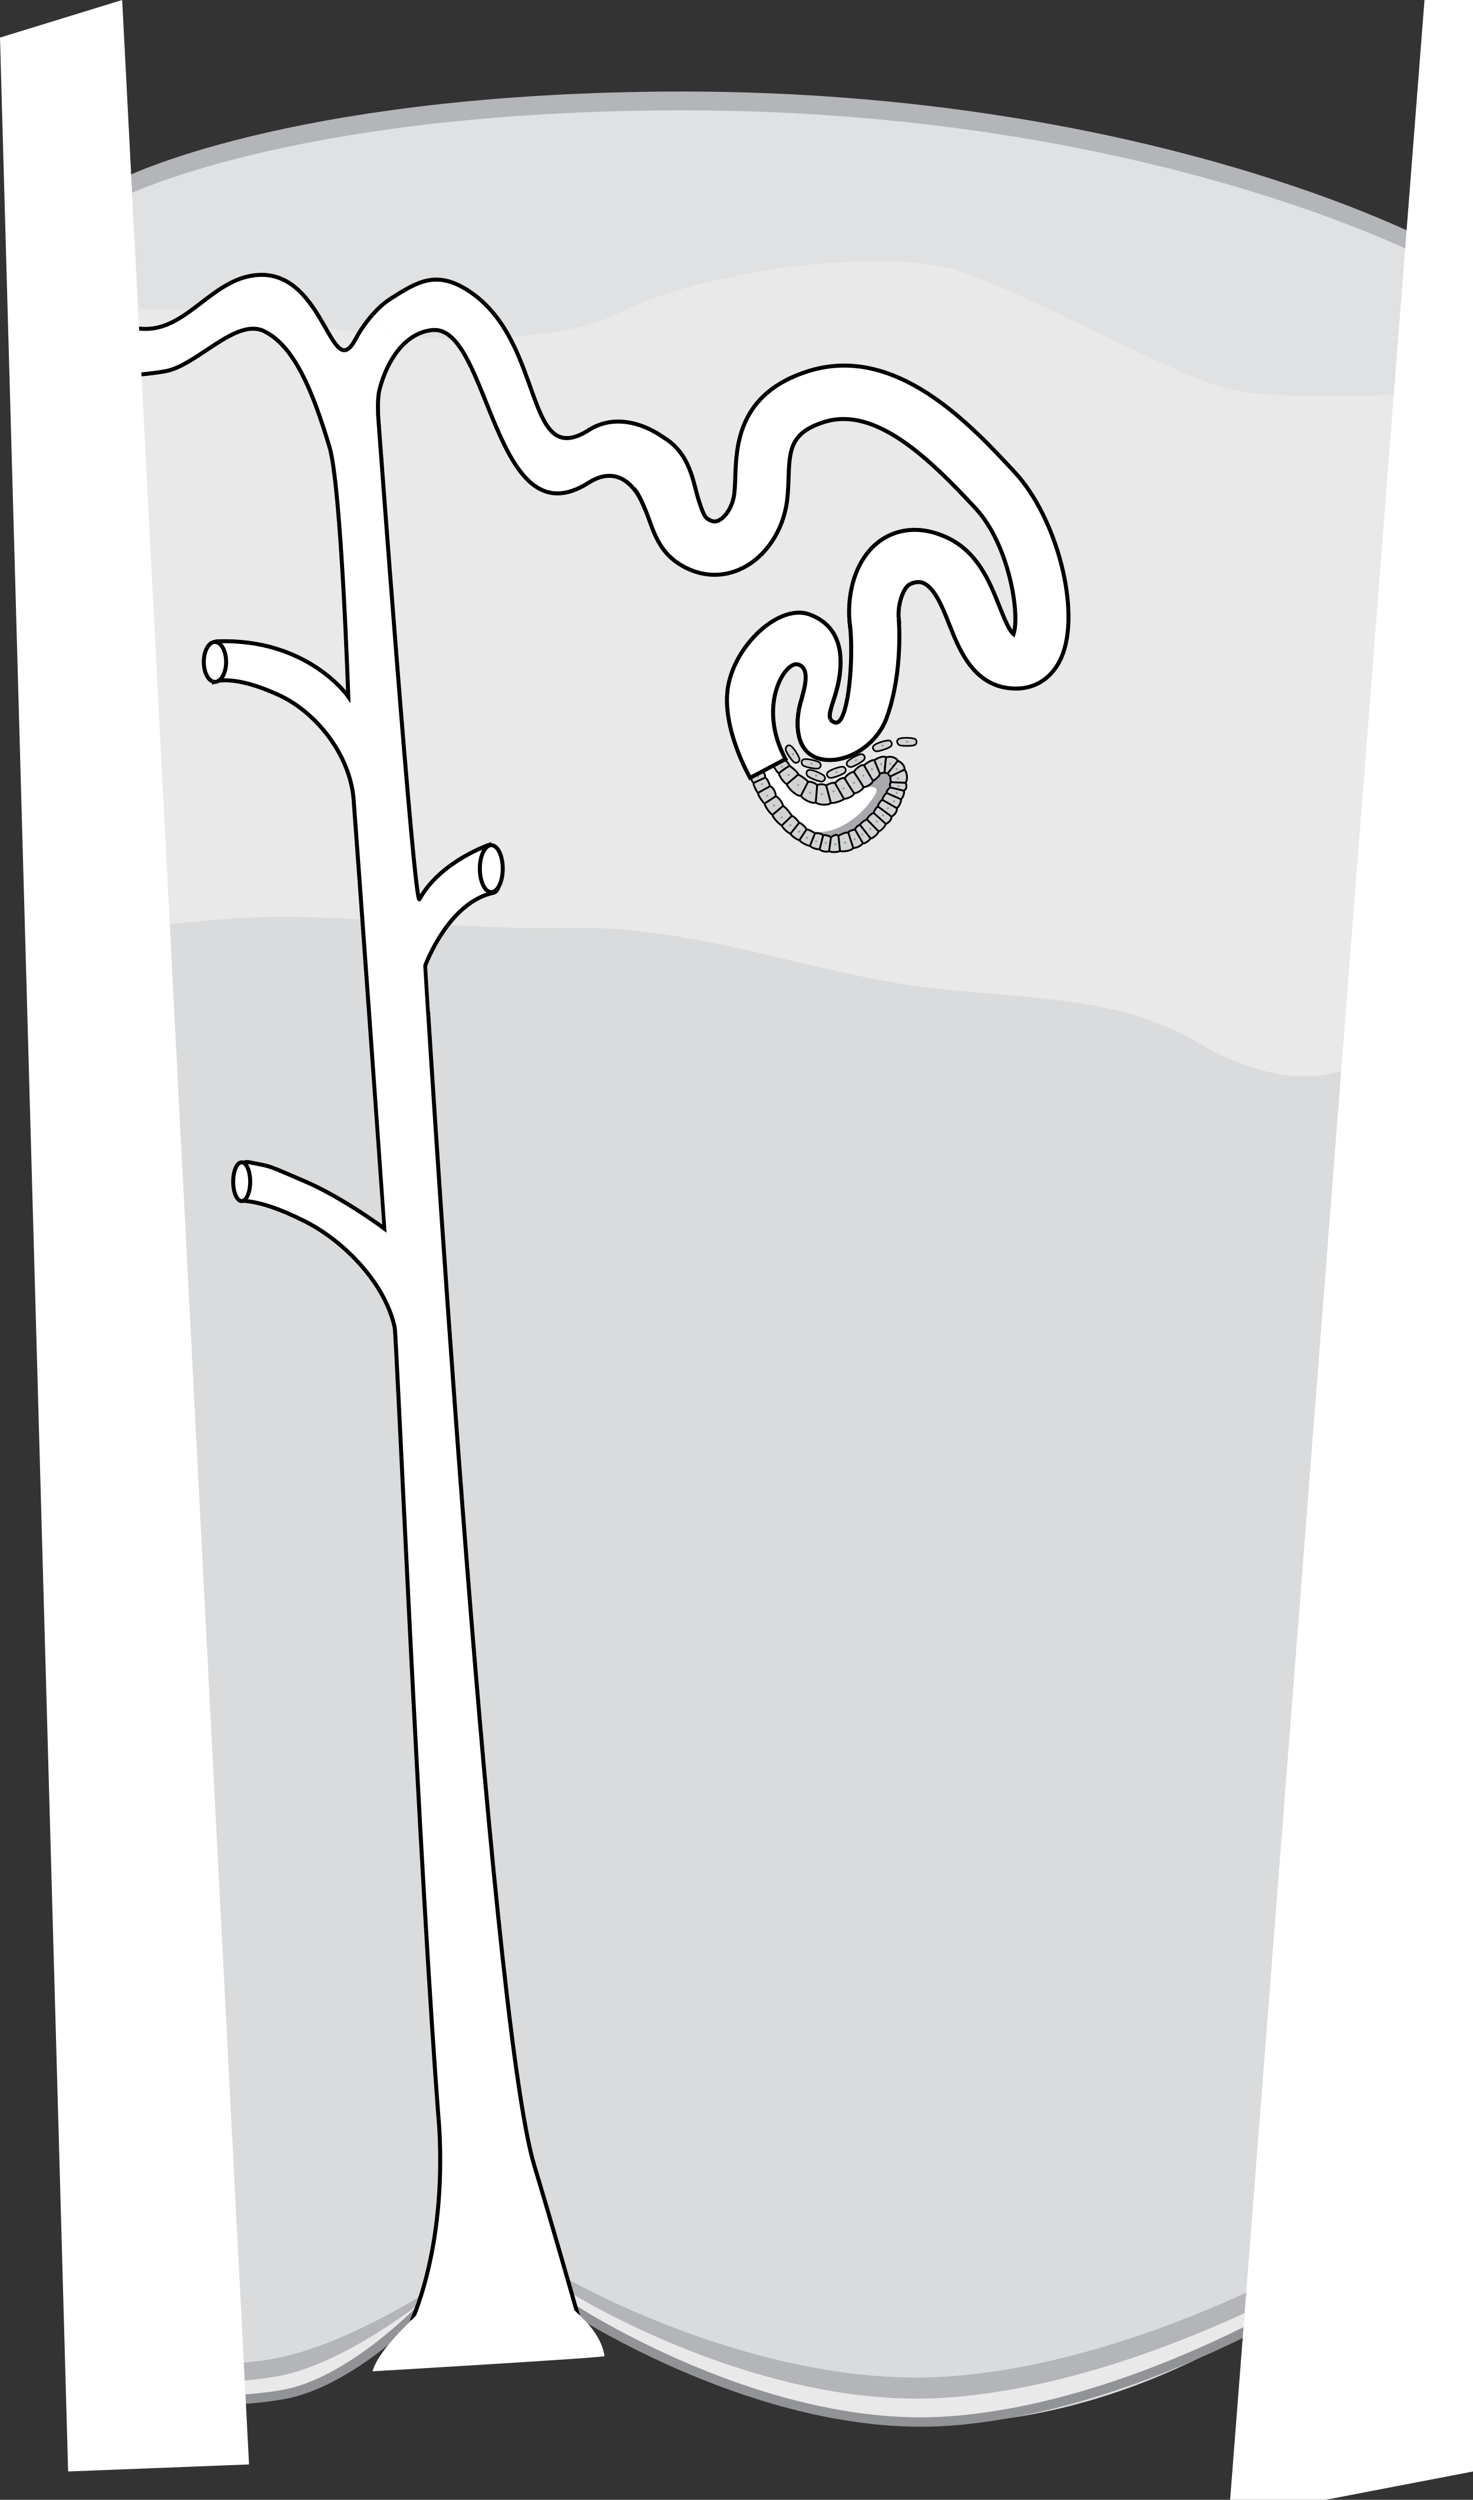 <?xml version="1.0" encoding="utf-8"?>
<!--
 Semantic Body Illustrations - v1.0.0 - 2014-08-22
 http://sbb.cellfinder.org
-->
<!DOCTYPE svg PUBLIC "-//W3C//DTD SVG 1.1//EN" "http://www.w3.org/Graphics/SVG/1.1/DTD/svg11.dtd">
<svg version="1.1" id="capillary_loop_nephron" xmlns="http://www.w3.org/2000/svg" xmlns:xlink="http://www.w3.org/1999/xlink"
	 x="0px" y="0px" width="156.75px" height="266.016px" viewBox="0 0 156.75 266.016" enable-background="new 0 0 156.75 266.016" xml:space="preserve"
	 prefix="uberon: http://purl.obolibrary.org/obo/UBERON_ ro: http://www.obofoundry.org/ro/ro.owl# go: http://purl.org/obo/owl/GO#GO_ ma: http://purl.org/obo/owl/MA#MA_ cl: http://purl.org/obo/owl/CL# celda: http://ontology.cellfinder.org/CELDA.owl#CELDA_ ncbitaxon: http://purl.obolibrary.org/obo/NCBITaxon_ biotop: http://purl.org/biotop/biotop.owl#"
	 about="uberon:0007653"
	 typeof="ncbitaxon:10090">
<rect x="0" y="0" width="156.75" height="266.016" fill="#333333" stroke="none"/>
<title>Human Capillary Loop Nephron</title>
<desc>Copyright (C) Lekschas et al. Licensed under Creative Commons BY-SA 4.0</desc>
<desc>Homepage: http://sbb.cellfinder.org</desc>
<desc>Repository: https://github.com/flekschas/sbi</desc>
<path property="ro:has_part" resource="ma:0000370" id="renal_capsule" fill="#B3B5B8" d="M14,29.25c0,0,16.25,3.5,21,5.25s22.75,1,31-3.25S94,24,102.5,27s21.5,10.5,27.75,12.25
	s22.75,0.5,22.75,0.5l-0.75-14c0,0-30.75-16.5-82-16C30.25,10.141,13,19,13,19L14,29.25z"/>
<path property="ro:has_part" resource="ma:0002619" id="medullary_interstitium" fill="#DADBDC" d="M13.75,29.5l135-2l-8.5,215.5c0,0-19.5,16.5-44.503,14.754
	C76.795,256.43,60.75,246,60.75,246l-7.625-9.625L43.75,247.25c0,0-6.72,5.895-12,7.5c-4.121,1.254-11,1-11,1l0.5-12.75L13.75,29.5z
	"/>
<path property="ro:has_part" resource="ma:0002608" id="cortical_interstitium" fill="#E9E9EA" d="M149,109.5l0.125-82.875c0,0-27.125-11.875-87.875-11.875
	C42.145,14.75,15.5,20,15.5,20l-5,79.25c0,0,10.112-1.395,16.62-1.625c10.505-0.375,21.326,1.393,33.633,1.119
	C73.759,98.455,86.25,103.5,98,105c10.921,1.395,20.663,0.785,29.246,5.832C142.625,119.875,149,109.5,149,109.5"/>
<path property="ro:has_part" resource="ma:0002998" id="nephrogenic_interstitium" fill="#E0E1E2" d="M9.25,33c0,0,14.375-0.875,25,1.75c4.915,1.215,23.5,2.75,31.75-1.5
	S94,26,102.5,29s21.5,10.5,27.75,12.25s22.75,0.5,22.75,0.5l-0.75-14c0,0-30.75-16.5-82-16C30.25,12.141,13,21,13,21L9.25,33z"/>
<path property="ro:has_part" resource="celda:000001426" id="proximal_cleft" fill="#E9E9EA" d="M95.112,80.607c0.529-0.736-0.387-2.783-1.272-3.134c0,0-2.121,3.379-5.846,3.059
	c-2.596-0.223-2.938-1.872-2.548-5.581s0.684-3.449-0.545-4.249s-2.708,3.297-2.63,4.825s0.71,4.88,1.056,5.346
	s1.951,2.783,3.773,2.89S94.583,81.343,95.112,80.607z"/>
<g property="ro:has_part" resource="ma:0002631" id="pelvic_smooth_muscles">
	<path fill="#E9E9EA" d="M140.875,243.5c0,0-19.625,12.625-39.75,14.125s-40.5-12.125-40.5-12.125l-0.875-0.25l0.625-2.75
		c0,0,20.625,11.875,40.75,10.375s39.75-13.125,39.75-13.125l1.375,3.875L140.875,243.5z"/>
	<path fill="#E9E9EA" d="M19.75,255.125c0,0,4.313,0.75,10.375-0.312c7.003-1.227,14.313-8.75,14.313-8.75l0.437-1.812
		c0,0-8.747,5.523-15.75,6.75c-6.062,1.062-9.5,0.125-9.5,0.125L19.75,255.125z"/>
</g>
<g property="ro:has_part" resource="ma:0002632" id="urothelium">
	<path fill="#919396" d="M98.018,258.238c-19.012,0-37.476-12.192-37.67-12.322l0.556-0.832
		c0.203,0.137,20.468,13.524,40.185,12.042c19.763-1.473,39.321-13.921,39.517-14.047l0.541,0.842
		c-0.197,0.127-19.963,12.711-39.983,14.203C100.115,258.202,99.064,258.238,98.018,258.238z"/>
	<path fill="#919396" d="M23.654,255.887c-2.407,0-3.887-0.249-3.99-0.268l0.171-0.984c0.042,0.006,4.308,0.719,10.203-0.314
		c6.766-1.186,13.969-8.532,14.041-8.606l0.717,0.697c-0.303,0.312-7.503,7.653-14.585,8.894
		C27.65,255.755,25.406,255.887,23.654,255.887z"/>
</g>
<g property="ro:has_part" resource="ma:0002618" id="perihilar_interstitium">
	<path fill="#B3B5B8" d="M60.75,244c0,0,20.125,12.625,40.25,11.125s40.25-13.5,40.25-13.5l0.095-0.551l-0.47-1.324
		c0,0-19.625,11.625-39.75,13.125S60.375,242.5,60.375,242.5l-0.109,0.754L60.75,244z"/>
	<path fill="#B3B5B8" d="M19.625,251.125c0,0,3.438,0.939,9.5-0.125c7.003-1.227,15.75-6.75,15.75-6.75L45,244.875
		c0,0-8.497,6.773-15.5,8c-6.062,1.064-11,0.375-11,0.375L19.625,251.125z"/>
</g>
<g property="ro:has_part" resource="ma:0000371" id="collecting_duct">
	<path fill="#FFFFFF" stroke="#000000" stroke-width="0.425" d="
		M42.755,36.829c-1.268,1.355-2.025,3.243-2.381,4.671c-0.246,0.99-0.125,2.875-0.125,2.875s3.842,52.318,4.387,51.322
		c2.222-4.061,7.488-5.822,7.488-5.822s1.92,4.793,0.352,5.137c-4.806,1.052-7.223,7.742-7.223,7.742S52,214.5,56.871,230.498
		c1.679,5.518,4.629,15.877,4.629,15.877s-4.959-3.775-8.626-3.744c-4.054,0.035-9.249,4.744-9.249,4.744S47.5,239.75,46.75,226.5
		c-2.164-27.639-4.542-84.287-4.75-85.25c-0.996-4.635-5.309-9.146-9.562-11.289c-5.613-2.828-6.827-1.814-6.813-2.461
		c0.063-2.875-0.306-4.062,0.938-3.812c2.5,0.5,1.665,0.218,5.875,2.022c4.088,1.752,8.486,5.047,8.486,5.047
		S37.735,86.254,37.625,85c-0.418-4.768-4.017-9.201-7.875-11c-5.008-2.334-7-1.437-7-1.437s-0.788-4.271,0.313-4.313
		c9.687-0.375,14,5.875,14,5.875s-0.75-22.398-2-26.562c-1.819-6.057-3.74-10.713-6.938-12.312c-3-1.5-7.152,3.631-10.5,4.25
		c-2.636,0.488-7.702,0.683-7.702,0.683l0.312-6.03c0,0,3.514,0.848,5.264,0.848c4.579,0,7.244-5.574,12.125-5.75
		c6.938-0.25,7.625,11.688,10.188,6.875c0.36-0.676,0.987-1.69,1.837-2.651"/>
	<path fill="#FFFFFF" d="M51.062,92.438c0-1.379,0.546-2.5,1.219-2.5c0.673,0,1.219,1.121,1.219,2.5c0,1.381-0.546,2.5-1.219,2.5
		C51.608,94.938,51.062,93.818,51.062,92.438"/>
	<ellipse fill="none" stroke="#000000" stroke-width="0.425" cx="52.281" cy="92.438" rx="1.219" ry="2.5"/>
	<path fill="#FFFFFF" d="M21.688,70.438c0-1.172,0.532-2.125,1.188-2.125c0.655,0,1.187,0.953,1.187,2.125
		c0,1.174-0.532,2.125-1.187,2.125C22.22,72.562,21.688,71.611,21.688,70.438"/>
	<ellipse fill="none" stroke="#000000" stroke-width="0.425" cx="22.875" cy="70.438" rx="1.188" ry="2.125"/>
	<path fill="#FFFFFF" d="M24.812,125.75c0-1.139,0.406-2.062,0.906-2.062c0.501,0,0.907,0.924,0.907,2.062
		c0,1.14-0.406,2.063-0.907,2.063C25.218,127.813,24.812,126.89,24.812,125.75"/>
	<ellipse fill="none" stroke="#000000" stroke-width="0.425" cx="25.719" cy="125.75" rx="0.906" ry="2.062"/>
</g>
<path property="ro:has_part" resource="ma:0001674" id="connecting_tubule" fill="#FFFFFF" stroke="#000000" stroke-width="0.425" d="
	M39.649,33.474c0.564-0.637,1.227-1.25,1.975-1.724c2.829-1.789,4.906-3.115,8.5-0.625c7.938,5.5,5.634,19.043,12.563,14.625
	C67,43,72.666,47.26,73.207,49.799l-4.416,4.663c0,0-0.251-0.54-0.471-1.024c-0.422-0.938-2.23-4.268-5.696-2.062
	C52.479,57.832,52.125,34.5,46,35.125c-1.329,0.136-2.4,0.802-3.244,1.704"/>
<path property="ro:has_part" resource="ma:0001666" id="distal_convoluted_tubule" fill="#FFFFFF" stroke="#000000" stroke-width="0.425" d="M70.555,46.517
	c2.945,1.732,3.188,4.825,3.794,6.701c0.35,1.082,0.583,1.758,0.961,2.005c0.535,0.349,0.846,0.298,1.103,0.19
	c0.612-0.257,1.395-1.154,1.668-2.518c0.11-0.553,0.137-1.315,0.164-2.123c0.114-3.354,0.306-8.969,7.841-11.298
	c9.247-2.857,17.16,5.667,21.885,10.762c4.561,4.919,7.078,14.861,4.988,19.701c-0.908,2.103-2.646,3.318-4.77,3.335
	c-0.02,0-0.039,0-0.057,0l0,0c-4.401,0-5.992-4.003-7.047-6.655c-0.764-1.923-1.467-3.752-2.633-4.48
	c-0.625-0.391-1.452-0.113-1.766,0.125c-0.605,0.461-1.26,2.224-1.016,3.875l-5.192,0.634c-0.45-3.044,0.315-7.043,3.039-9.117
	c1.134-0.864,3.567-2.081,7.113-0.518c3.38,1.492,4.679,4.761,5.724,7.388c0.568,1.431,1.055,2.586,1.5,2.955
	c0.705-2.057-0.437-9.499-4.041-13.387c-4.939-5.326-10.662-10.867-16.054-9.201c-3.682,1.139-3.745,2.996-3.851,6.074
	c-0.033,1.001-0.068,2.035-0.271,3.044c-0.608,3.043-2.537,5.585-5.031,6.632c-2.108,0.885-4.379,0.647-6.396-0.67
	c-2.078-1.356-2.661-3.406-3.258-5.011c-0.497-1.336-1.168-2.771-1.553-2.992"/>
<g property="ro:has_part" resource="ma:0001664" id="precursor_glomerular_space">
	<path fill="#FFFFFF" d="M82.392,80.324c0,0,2.686,4.664,5.262,4.282c2.574-0.379,5.571-4.08,7.074-3.006
		c1.504,1.072-0.12,5.591-3.363,7.406c-3.244,1.813-8.071,0.682-11.017-7.346C77.402,73.635,82.392,80.324,82.392,80.324z"/>
	<path fill="#A7A9AC" d="M91.503,84.066c0.988-0.521,2.141-0.442,1.682,0.39c-0.459,0.828-1.701,2.505-3.645,3.471
		c-1.946,0.966-3.537,0.725-5.26-0.393c-1.723-1.114,1.851,3.21,5.373,2.299c3.52-0.912,6.152-5.108,6.016-6.993
		c-0.136-1.883-0.794-1.794-2.115-1.346C92.231,81.944,91.503,84.066,91.503,84.066z"/>
</g>
<g property="ro:has_part" resource="cl:0002546" id="endothelial_progenitor_cell">
	<path fill="#D1D3D4" stroke="#000000" stroke-width="0.175" d="M97.394,78.65c-0.238-0.161-1.511-0.2-1.787-0.001
		c-0.275,0.2-0.092,0.54,0.102,0.642c0.193,0.104,1.436,0.133,1.675-0.035C97.608,79.101,97.575,78.772,97.394,78.65z"/>
	<path fill="#939598" d="M96.657,78.949c0.032-0.124-0.213-0.198-0.228-0.044C96.415,79.061,96.625,79.074,96.657,78.949z"/>
	<path fill="#D1D3D4" stroke="#000000" stroke-width="0.175" d="M89.732,81.598c-0.28-0.069-1.485,0.338-1.677,0.619
		c-0.189,0.283,0.102,0.538,0.319,0.567c0.216,0.03,1.392-0.375,1.56-0.615C90.091,81.945,89.946,81.649,89.732,81.598z"/>
	<path fill="#939598" d="M89.146,82.134c-0.013-0.129-0.268-0.113-0.228,0.037C88.957,82.321,89.158,82.261,89.146,82.134z"/>
	<path fill="#D1D3D4" stroke="#000000" stroke-width="0.175" d="M85.081,80.818c0-0.286-0.678-1.363-0.996-1.482
		c-0.319-0.117-0.5,0.223-0.478,0.443c0.021,0.219,0.691,1.266,0.965,1.372C84.827,81.248,85.08,81.038,85.081,80.818z"/>
	<path fill="#939598" d="M84.421,80.376c0.123-0.041,0.046-0.286-0.089-0.214C84.195,80.236,84.3,80.418,84.421,80.376z"/>
	<path fill="#D1D3D4" stroke="#000000" stroke-width="0.175" d="M87.247,81.174c-0.2-0.204-1.438-0.5-1.75-0.362
		c-0.31,0.139-0.2,0.509-0.031,0.65s1.38,0.421,1.649,0.305C87.366,81.659,87.399,81.333,87.247,81.174z"/>
	<path fill="#939598" d="M86.466,81.32c0.059-0.115-0.167-0.236-0.213-0.09C86.206,81.379,86.409,81.436,86.466,81.32z"/>
	<path fill="#D1D3D4" stroke="#000000" stroke-width="0.175" d="M91.7,80.249c-0.287-0.023-1.418,0.558-1.564,0.867
		c-0.145,0.307,0.18,0.516,0.401,0.512c0.219-0.002,1.319-0.579,1.448-0.843C92.105,80.539,91.918,80.27,91.7,80.249z"/>
	<path fill="#939598" d="M91.201,80.87c-0.03-0.127-0.282-0.073-0.22,0.07C91.044,81.082,91.231,80.993,91.201,80.87z"/>
</g>
<g property="ro:has_part" resource="cl:0000650" id="mesangial_cell">
	<path fill="#D1D3D4" stroke="#000000" stroke-width="0.175" d="M94.646,78.808c-0.277-0.079-1.496,0.289-1.694,0.566
		c-0.199,0.276,0.083,0.541,0.3,0.576c0.217,0.036,1.404-0.331,1.578-0.565C94.991,79.166,94.856,78.865,94.646,78.808z"/>
	<path fill="#939598" d="M94.044,79.325c-0.009-0.13-0.266-0.121-0.23,0.028C93.849,79.506,94.052,79.453,94.044,79.325z"/>
	<path fill="#D1D3D4" stroke="#000000" stroke-width="0.175" d="M87.737,82.604c-0.161-0.24-1.327-0.748-1.658-0.668
		c-0.33,0.083-0.286,0.467-0.145,0.635c0.14,0.167,1.282,0.657,1.568,0.592C87.769,83.102,87.86,82.786,87.737,82.604z"/>
	<path fill="#939598" d="M86.943,82.607c0.077-0.104-0.122-0.264-0.194-0.125C86.677,82.619,86.866,82.708,86.943,82.607z"/>
</g>
<g property="ro:has_part" resource="cl:0000653" id="podocyte">
	<path fill="#D1D3D4" stroke="#000000" stroke-width="0.2" d="M94.125,82.188c-0.14,0.135-0.258,0.013-0.497,0.133
		c0.062,0.152-0.397,0.595-0.73,0.782c-0.036,0.252-0.633,0.66-1.016,0.661c-0.023,0.188-0.457,0.566-0.984,0.673
		c-0.102,0.305-0.782,0.586-1.09,0.575c-0.047,0.131-1.078,0.53-1.398,0.422c-0.08,0.228-1.178,0.318-1.6-0.043
		c-0.317,0.196-1.398-0.319-1.574-0.718c-0.401,0.153-1.487-0.882-1.494-1.235c-0.246-0.049-0.767-0.73-0.863-1.141
		c-0.244-0.162-0.529-0.706-0.66-0.97c0.695-0.278,1.273-0.5,1.273-0.5s0.381,0.273,0.54,0.659c0.501,0.391,0.886,0.708,0.913,0.934
		c0.397,0.181,0.946,0.617,1.048,0.773c0.458-0.047,0.837,0.222,0.968,0.353c0.356-0.172,0.814-0.056,0.957,0.033
		c0.415-0.242,0.851-0.352,0.939-0.237c0.335-0.444,0.889-0.628,1.023-0.516c0.236-0.411,0.835-0.733,0.981-0.673
		c0.187-0.348,0.857-0.886,1.086-0.703c0.256-0.264,0.938-0.668,1.095-0.547c0.405-0.315,1.103-0.506,1.243-0.295L94.125,82.188z"/>
	<path fill="#939598" d="M84.028,82.47c0.005-0.13-0.252-0.146-0.231,0.007C83.817,82.63,84.024,82.599,84.028,82.47z"/>
	<path fill="#939598" d="M83.327,81.587c0.004-0.128-0.251-0.145-0.231,0.009C83.116,81.747,83.324,81.715,83.327,81.587z"/>
	<path fill="#939598" d="M93.892,81.323c0.004-0.129-0.252-0.146-0.23,0.008C93.681,81.484,93.887,81.451,93.892,81.323z"/>
	<path fill="#939598" d="M92.907,81.822c0.004-0.129-0.252-0.147-0.232,0.008C92.696,81.982,92.903,81.95,92.907,81.822z"/>
	<path fill="#939598" d="M91.995,82.543c0.004-0.128-0.251-0.146-0.232,0.009C91.784,82.705,91.991,82.672,91.995,82.543z"/>
	<path fill="#939598" d="M90.988,83.309c0.006-0.128-0.252-0.146-0.23,0.009C90.776,83.471,90.983,83.439,90.988,83.309z"/>
	<path fill="#939598" d="M89.882,83.901c0.004-0.13-0.252-0.146-0.23,0.006C89.671,84.062,89.878,84.029,89.882,83.901z"/>
	<path fill="#939598" d="M88.839,84.198c0.005-0.127-0.251-0.146-0.231,0.01C88.628,84.36,88.835,84.327,88.839,84.198z"/>
	<path fill="#939598" d="M87.581,84.503c0.005-0.129-0.251-0.147-0.232,0.007C87.37,84.663,87.576,84.631,87.581,84.503z"/>
	<path fill="#939598" d="M86.319,84.352c0.005-0.13-0.25-0.146-0.23,0.006C86.108,84.514,86.315,84.48,86.319,84.352z"/>
	<path fill="#939598" d="M85.056,83.514c0.004-0.127-0.252-0.145-0.23,0.009C84.845,83.677,85.052,83.643,85.056,83.514z"/>
	<path fill="none" stroke="#000000" stroke-width="0.2" d="M93.042,80.903c0,0,0.413,0.999,0.586,1.417"/>
	<path fill="none" stroke="#000000" stroke-width="0.2" d="M91.947,81.45c0,0,0.74,1.288,0.95,1.652"/>
	<path fill="none" stroke="#000000" stroke-width="0.2" d="M90.861,82.153c0,0,0.698,1.003,1.021,1.61"/>
	<path fill="none" stroke="#000000" stroke-width="0.2" d="M89.88,82.826c0,0,0.555,0.926,1.018,1.61"/>
	<path fill="none" stroke="#000000" stroke-width="0.2" d="M88.856,83.342c0,0,0.728,1.277,0.951,1.67"/>
	<path fill="none" stroke="#000000" stroke-width="0.2" d="M87.917,83.579c0,0,0.374,1.411,0.492,1.854"/>
	<path fill="none" stroke="#000000" stroke-width="0.2" d="M86.96,83.546c0,0-0.094,1.146-0.15,1.845"/>
	<path fill="none" stroke="#000000" stroke-width="0.2" d="M85.992,83.193c0,0-0.409,0.8-0.757,1.479"/>
	<path fill="none" stroke="#000000" stroke-width="0.2" d="M84.944,82.42c0,0-0.572,0.49-1.203,1.018"/>
	<path fill="none" stroke="#000000" stroke-width="0.2" d="M84.031,81.486c0,0-0.604,0.33-1.153,0.811"/>
</g>
<g property="ro:has_part" resource="cl:0000066" id="parietal_epithelial_cell">
	<path fill="#D1D3D4" stroke="#000000" stroke-width="0.2" d="M94.285,80.608c0.631-0.232,1.167,0.115,1.248,0.349
		c0.517,0.192,0.791,0.685,0.725,0.936c0.395,0.529,0.271,1.216,0.109,1.41c0.244,0.508-0.067,0.773-0.167,0.845
		c0.061,0.319-0.182,0.836-0.315,0.911c0.022,0.39-0.319,0.887-0.455,0.939c0.103,0.445-0.421,0.861-0.565,0.895
		c0.031,0.396-0.411,0.741-0.604,0.778c-0.087,0.363-0.6,0.792-0.764,0.8c-0.1,0.364-0.71,0.787-0.857,0.749
		c-0.173,0.299-0.686,0.594-0.809,0.52c-0.291,0.371-0.899,0.534-1.023,0.487c-0.227,0.358-1.199,0.424-1.418,0.332
		c-0.326,0.162-1.021,0.144-1.161,0.006c-0.286,0.17-0.887-0.017-1.008-0.181c-0.392,0.009-0.903-0.212-1.032-0.363
		c-0.354-0.049-0.992-0.414-1.125-0.607c-0.306-0.083-0.855-0.476-0.943-0.691c-0.396-0.153-0.846-0.672-0.936-0.872
		c-0.421-0.258-0.967-0.912-0.982-1.132c-0.324-0.2-0.812-0.952-0.842-1.206c-0.276-0.232-0.721-0.955-0.705-1.133
		c-0.148-0.146-0.518-0.896-0.473-1.064c-0.17-0.155-0.368-0.676-0.312-0.896c0.02-0.082,0.535-0.326,1.17-0.6
		c0.104,0.139,0.425,0.604,0.389,0.924c0.232,0.129,0.401,0.539,0.519,0.916c0.313,0.098,0.591,0.612,0.614,1.068
		c0.264,0.117,0.713,0.64,0.766,1.041c0.242,0.074,0.804,0.812,0.939,1.055c0.189-0.002,0.672,0.533,0.777,0.729
		c0.228,0.017,0.698,0.495,0.785,0.705c0.179-0.015,0.745,0.274,0.886,0.441c0.161-0.086,0.727-0.022,0.879,0.194
		c0.122-0.062,0.506-0.019,0.836,0.199c0.157-0.076,0.524-0.428,0.794-0.128c0.088-0.097,0.784-0.452,1.041-0.365
		c0.078-0.176,0.436-0.269,0.718-0.333c0.056-0.188,0.34-0.468,0.533-0.485c0.034-0.146,0.466-0.497,0.737-0.583
		c0.055-0.226,0.445-0.621,0.721-0.687c0.012-0.175,0.25-0.583,0.453-0.688c-0.02-0.196,0.27-0.619,0.476-0.705
		c-0.021-0.169,0.272-0.62,0.437-0.738c-0.004-0.173,0.174-0.49,0.429-0.574c-0.054-0.138-0.144-0.448,0.042-0.569
		c-0.051-0.15-0.062-0.473-0.052-0.618c-0.183-0.073-0.22-0.232-0.245-0.374c-0.072,0.092-0.25,0.029-0.388-0.056L94.285,80.608z"/>
	<path fill="#939598" d="M85.993,89.153c0.004-0.126-0.252-0.144-0.231,0.01S85.989,89.282,85.993,89.153z"/>
	<path fill="#939598" d="M86.96,89.532c0.006-0.127-0.251-0.145-0.23,0.009C86.749,89.694,86.958,89.662,86.96,89.532z"/>
	<path fill="#939598" d="M80.763,82.635c0.004-0.129-0.252-0.146-0.23,0.007C80.551,82.795,80.758,82.764,80.763,82.635z"/>
	<path fill="#939598" d="M81.776,84.669c0.005-0.128-0.251-0.146-0.232,0.009C81.565,84.831,81.772,84.798,81.776,84.669z"/>
	<path fill="#939598" d="M82.475,85.725c0.005-0.13-0.251-0.146-0.23,0.007C82.263,85.887,82.47,85.852,82.475,85.725z"/>
	<path fill="#939598" d="M83.303,86.974c0.005-0.129-0.251-0.146-0.231,0.008C83.092,87.135,83.298,87.104,83.303,86.974z"/>
	<path fill="#939598" d="M84.231,87.815c0.006-0.13-0.25-0.147-0.23,0.007C84.021,87.976,84.228,87.942,84.231,87.815z"/>
	<path fill="#939598" d="M85.162,88.496c0.005-0.129-0.251-0.146-0.231,0.007C84.948,88.657,85.157,88.624,85.162,88.496z"/>
	<path fill="#939598" d="M81.204,83.438c0.006-0.129-0.25-0.146-0.23,0.007C80.994,83.599,81.201,83.565,81.204,83.438z"/>
	<path fill="#939598" d="M94.847,81.281c0.006-0.127-0.251-0.146-0.23,0.009C94.638,81.444,94.844,81.41,94.847,81.281z"/>
	<path fill="#939598" d="M95.535,81.841c0.006-0.13-0.251-0.146-0.231,0.007C95.325,82.002,95.532,81.968,95.535,81.841z"/>
	<path fill="#939598" d="M95.669,82.84c0.005-0.128-0.25-0.146-0.23,0.008C95.458,83.002,95.665,82.968,95.669,82.84z"/>
	<path fill="#939598" d="M95.751,83.651c0.006-0.13-0.251-0.147-0.23,0.006C95.54,83.811,95.747,83.778,95.751,83.651z"/>
	<path fill="#939598" d="M95.541,84.383c0.005-0.13-0.251-0.146-0.231,0.007C95.33,84.543,95.536,84.511,95.541,84.383z"/>
	<path fill="#939598" d="M95.251,85.277c0.004-0.128-0.252-0.147-0.23,0.008C95.04,85.438,95.245,85.405,95.251,85.277z"/>
	<path fill="#939598" d="M94.606,86.002c0.005-0.129-0.251-0.146-0.23,0.008C94.396,86.162,94.603,86.13,94.606,86.002z"/>
	<path fill="#939598" d="M94.072,86.771c0.005-0.129-0.251-0.146-0.231,0.007C93.86,86.933,94.067,86.899,94.072,86.771z"/>
	<path fill="#939598" d="M93.42,87.416c0.005-0.128-0.251-0.146-0.231,0.009C93.208,87.577,93.415,87.546,93.42,87.416z"/>
	<path fill="#939598" d="M92.719,88.211c0.005-0.128-0.251-0.146-0.229,0.007C92.509,88.372,92.715,88.34,92.719,88.211z"/>
	<path fill="#939598" d="M91.878,88.816c0.006-0.129-0.25-0.146-0.23,0.008C91.667,88.978,91.874,88.945,91.878,88.816z"/>
	<path fill="#939598" d="M91.062,89.316c0.004-0.127-0.252-0.146-0.231,0.009C90.851,89.479,91.057,89.445,91.062,89.316z"/>
	<path fill="#939598" d="M90.031,89.662c0.003-0.13-0.253-0.146-0.232,0.009C89.821,89.823,90.026,89.791,90.031,89.662z"/>
	<path fill="#939598" d="M88.997,89.84c0.006-0.128-0.25-0.146-0.23,0.008C88.786,90.002,88.993,89.97,88.997,89.84z"/>
	<path fill="#939598" d="M87.996,89.682c0.004-0.128-0.251-0.145-0.231,0.01C87.784,89.842,87.991,89.812,87.996,89.682z"/>
	<path fill="none" stroke="#000000" stroke-width="0.2" d="M96.367,83.303c-0.712-0.031-1.558-0.067-1.558-0.067"/>
	<path fill="none" stroke="#000000" stroke-width="0.2" d="M96.2,84.147c-0.246-0.059-1.433-0.343-1.433-0.343"/>
	<path fill="none" stroke="#000000" stroke-width="0.2" d="M95.885,85.059c-0.287-0.126-1.546-0.68-1.546-0.68"/>
	<path fill="none" stroke="#000000" stroke-width="0.2" d="M95.43,85.998c-0.345-0.199-1.527-0.881-1.527-0.881"/>
	<path fill="none" stroke="#000000" stroke-width="0.2" d="M94.864,86.893c-0.264-0.196-1.438-1.07-1.438-1.07"/>
	<path fill="none" stroke="#000000" stroke-width="0.2" d="M94.261,87.671c-0.273-0.247-1.287-1.16-1.287-1.16"/>
	<path fill="none" stroke="#000000" stroke-width="0.2" d="M93.497,88.471c-0.225-0.229-1.244-1.273-1.244-1.273"/>
	<path fill="none" stroke="#000000" stroke-width="0.2" d="M92.64,89.22c-0.19-0.244-1.124-1.439-1.124-1.439"/>
	<path fill="none" stroke="#000000" stroke-width="0.2" d="M91.831,89.739c-0.18-0.312-0.849-1.474-0.849-1.474"/>
	<path fill="none" stroke="#000000" stroke-width="0.2" d="M90.802,90.233c-0.11-0.337-0.537-1.635-0.537-1.635"/>
	<path fill="none" stroke="#000000" stroke-width="0.2" d="M89.39,90.559c-0.04-0.38-0.166-1.595-0.166-1.595"/>
	<path fill="none" stroke="#000000" stroke-width="0.2" d="M88.229,90.564c0.053-0.387,0.201-1.473,0.201-1.473"/>
	<path fill="none" stroke="#000000" stroke-width="0.2" d="M87.221,90.384c0.118-0.471,0.373-1.491,0.373-1.491"/>
	<path fill="none" stroke="#000000" stroke-width="0.2" d="M86.188,90.021c0.131-0.329,0.526-1.322,0.526-1.322"/>
	<path fill="none" stroke="#000000" stroke-width="0.2" d="M85.063,89.413c0.182-0.275,0.766-1.156,0.766-1.156"/>
	<path fill="none" stroke="#000000" stroke-width="0.2" d="M84.12,88.722c0.221-0.279,0.924-1.17,0.924-1.17"/>
	<path fill="none" stroke="#000000" stroke-width="0.2" d="M83.185,87.85c0.24-0.228,1.082-1.027,1.082-1.027"/>
	<path fill="none" stroke="#000000" stroke-width="0.2" d="M82.202,86.718c0.256-0.216,1.125-0.95,1.125-0.95"/>
	<path fill="none" stroke="#000000" stroke-width="0.2" d="M81.36,85.512c0.318-0.208,1.201-0.785,1.201-0.785"/>
	<path fill="none" stroke="#000000" stroke-width="0.2" d="M80.655,84.379c0.273-0.153,1.292-0.721,1.292-0.721"/>
	<path fill="none" stroke="#000000" stroke-width="0.2" d="M80.183,83.314c0,0,0.877-0.389,1.246-0.572"/>
	<path fill="none" stroke="#000000" stroke-width="0.2" d="M96.258,81.893c-0.425,0.205-1.5,0.725-1.5,0.725"/>
	<path fill="none" stroke="#000000" stroke-width="0.2" d="M95.533,80.957c-0.337,0.424-1.021,1.286-1.021,1.286"/>
</g>
<path property="ro:has_part" resource="ma:0001677" id="distal_straight_tubule" fill="#FFFFFF" stroke="#000000" stroke-width="0.425" d="M90.399,66.056
	c0.456,3.3,0.038,9.179-0.979,10.558c-0.179,0.241-0.375,0.345-0.589,0.272l-1.85,3.78c1.478,0.502,3.356,0.068,4.897-1.048
	c1.085-0.785,2.002-1.907,2.495-3.278c1.777-4.938,1.26-10.557,1.26-10.557"/>
<path property="ro:has_part" resource="uberon:0005122" id="precursor_macula_densa" fill="#FFFFFF" stroke="#000000" stroke-width="0.425" d="M89.42,76.613
	c-0.179,0.241-0.375,0.345-0.589,0.272c-0.238-0.081-0.386-0.2-0.465-0.36c-0.067-0.137-0.086-0.302-0.069-0.498
	c0.015-0.167,0.055-0.356,0.112-0.567l-3.247-0.558c-0.042,0.151-0.082,0.32-0.119,0.502c-0.143,0.711-0.225,1.625-0.099,2.501
	c0.078,0.548,0.238,1.081,0.515,1.541c0.326,0.541,0.813,0.979,1.522,1.22c1.478,0.502,3.356,0.068,4.897-1.048"/>
<path property="ro:has_part" resource="uberon:0005130" id="precursor_nephron_loop" fill="#FFFFFF" stroke="#000000" stroke-width="0.425" d="M85.459,79.446
	c-0.276-0.459-0.437-0.993-0.515-1.541c-0.126-0.876-0.044-1.791,0.099-2.501c0.037-0.182,0.077-0.351,0.119-0.502
	c0.116-0.423,0.256-0.9,0.368-1.379l3.788-1.445c-0.115,0.721-0.285,1.359-0.454,1.916c-0.174,0.573-0.346,1.061-0.455,1.467
	c-0.058,0.211-0.098,0.4-0.112,0.567c-0.017,0.195,0.002,0.361,0.069,0.498"/>
<path property="ro:has_part" resource="ma:0002611" id="proximal_tubule" fill="#FFFFFF" stroke="#000000" stroke-width="0.425" d="M85.043,75.404
	c0.037-0.182,0.077-0.351,0.119-0.502c0.426-1.547,1.163-3.831-0.261-4.2c-1.389-0.359-4.355,4.444-1.311,10.071l-3.763,2.001
	c0,0-3.279-5.628-2.277-10.088c1.003-4.462,5.561-8.422,8.602-7.298c3.04,1.124,3.617,3.857,3.165,6.689
	c-0.233,1.464-0.693,2.583-0.909,3.382c-0.058,0.211-0.098,0.4-0.112,0.567"/>
<path fill="#FFFFFF" d="M64.329,250.723c-0.375-2.57-2.75-4.374-3.262-4.937c-0.625-0.688-5.221-4.963-8.786-4.509
	c-3.438,0.438-7.208,4.24-7.844,4.969c-0.517,0.594-4.119,3.725-4.796,6.094C39.642,252.34,64.354,250.895,64.329,250.723z"/>
<path fill="#FFFFFF" d="M0,4l13-4l13.5,262.25L7.25,263c0,0-4.471-159.718-4.38-156.471S0,4,0,4z"/>
<path fill="#FFFFFF" d="M152.25-8.5l4.5,6.5c0,0,0,107.777,0,114.027s0,150.973,0,150.973l-26,5L152.25-8.5z"/>
</svg>
